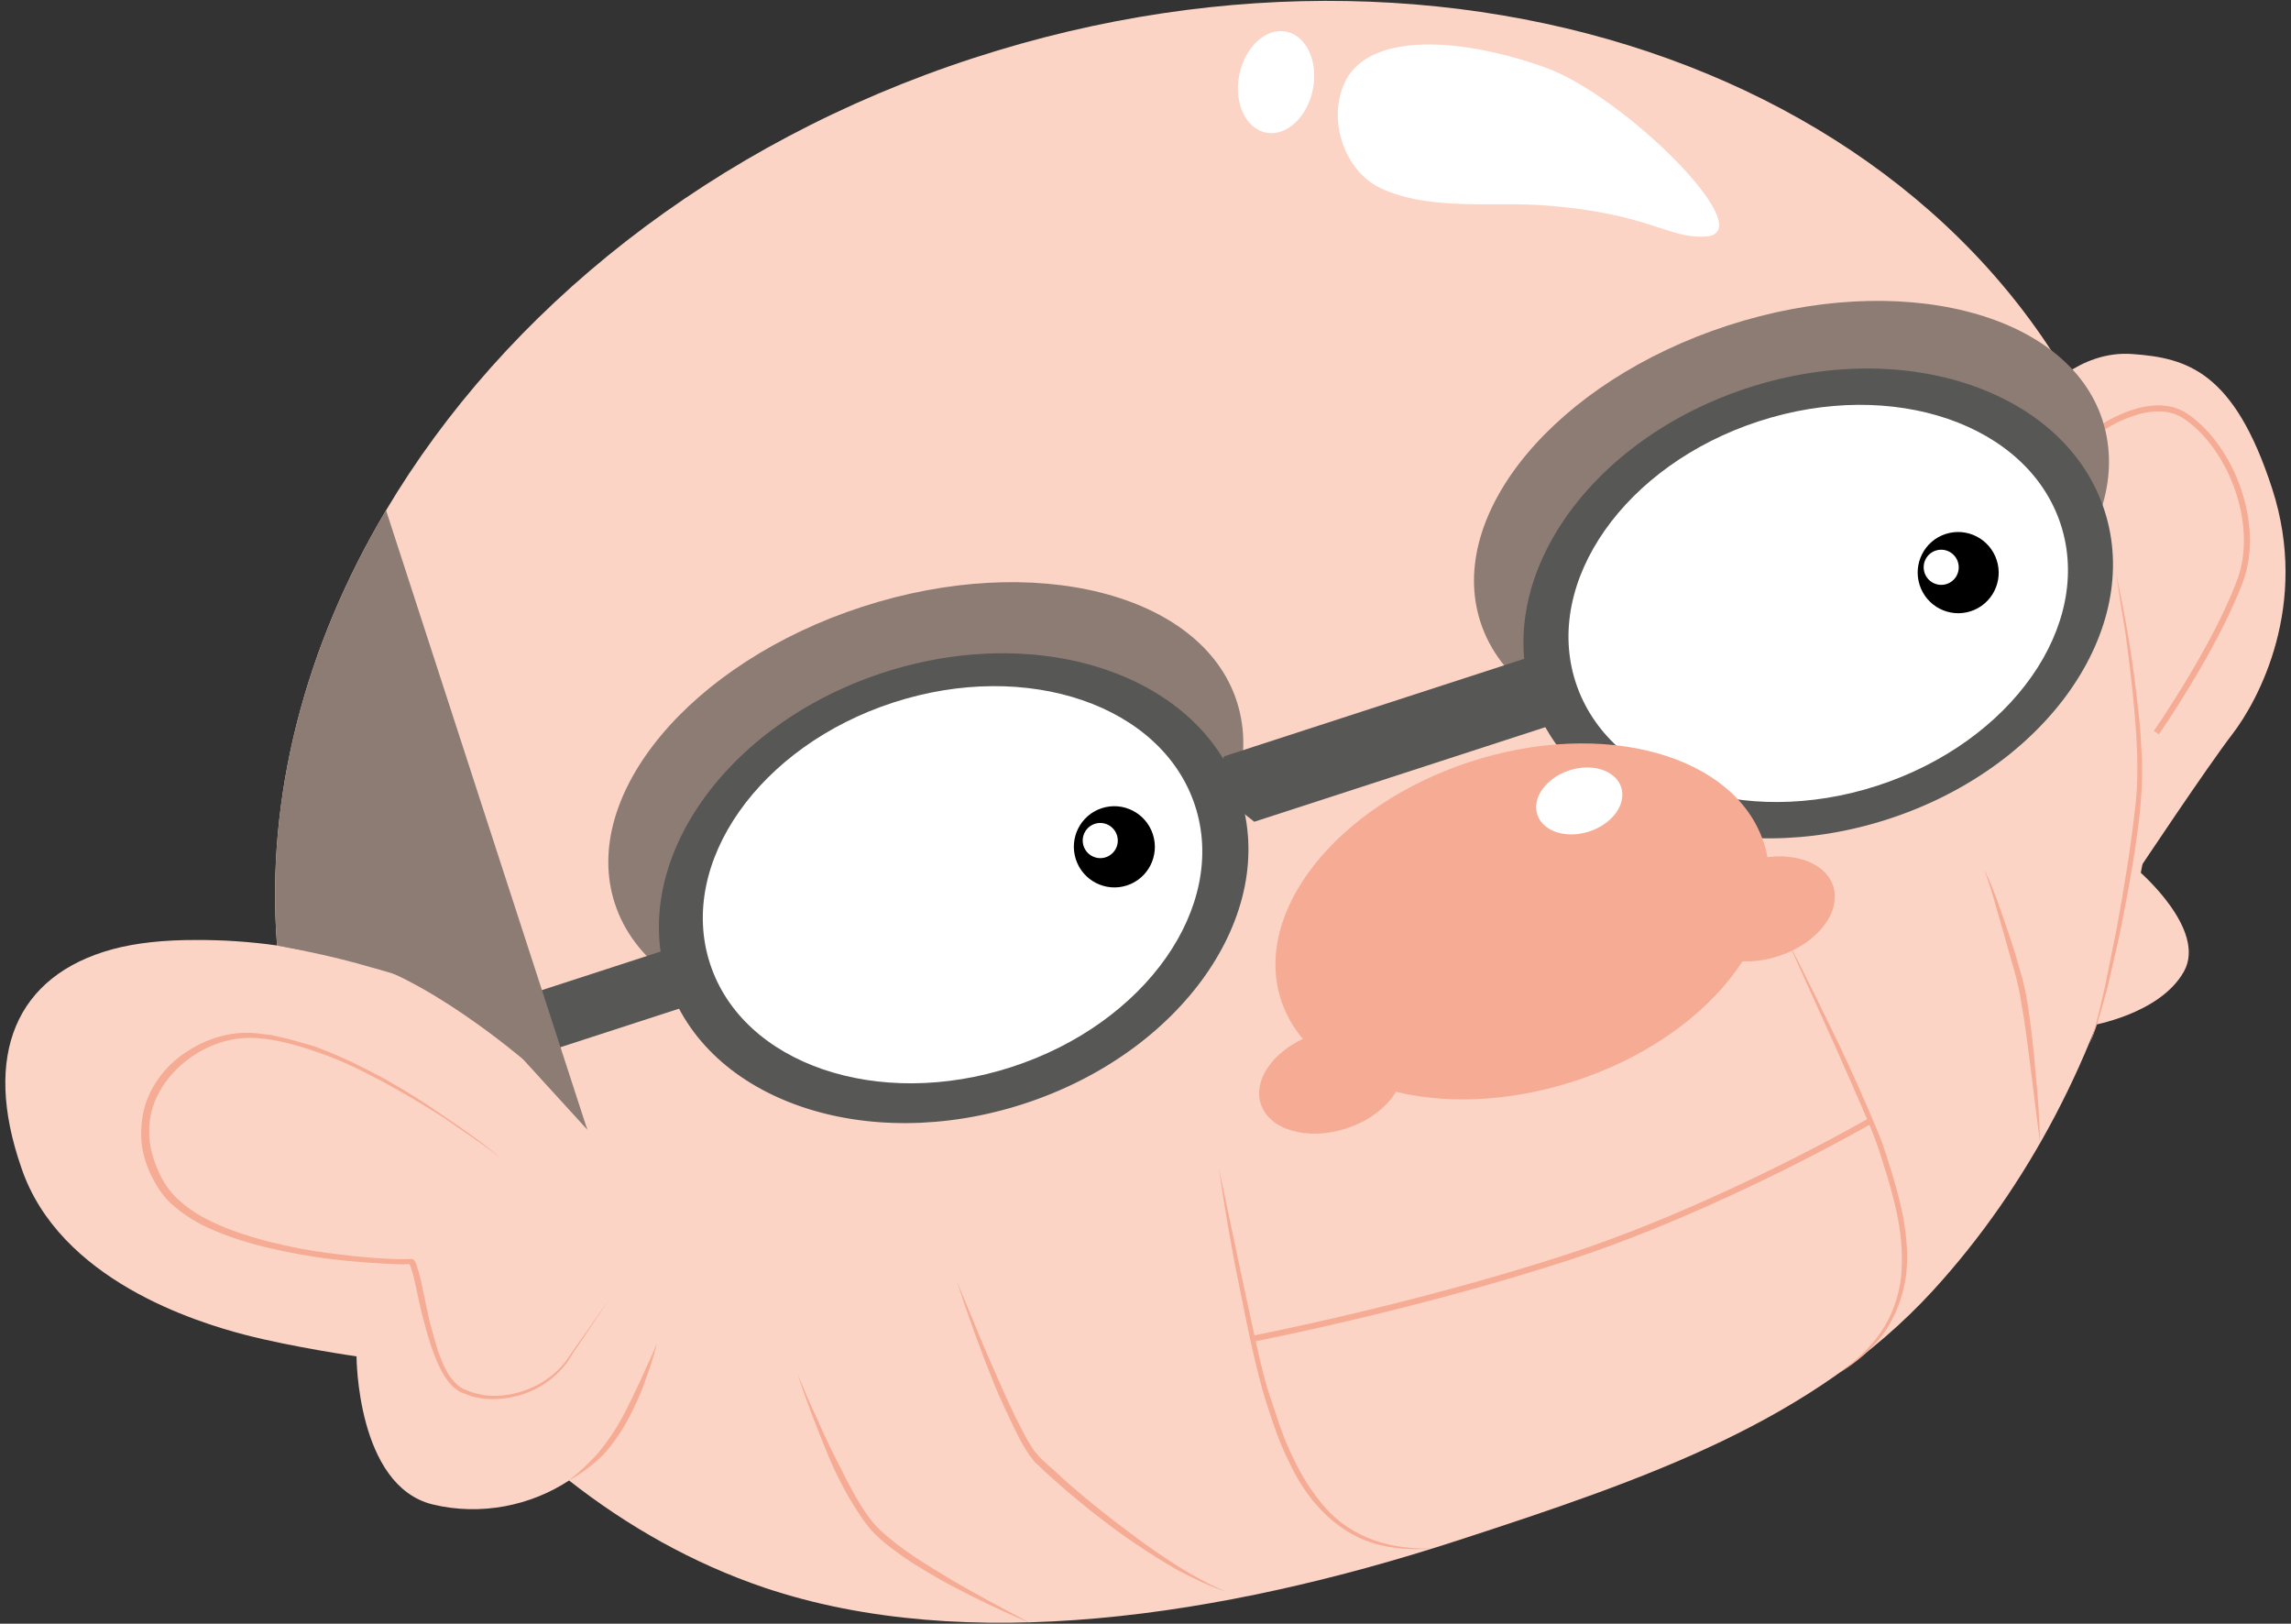 <?xml version="1.0" encoding="UTF-8"?>
<svg width="381px" height="270px" viewBox="0 0 381 270" version="1.1" xmlns="http://www.w3.org/2000/svg" xmlns:xlink="http://www.w3.org/1999/xlink">
    <rect x="0" y="0" width="381" height="270" fill="#333333" stroke="none"/>
    <!-- Generator: Sketch 63 (92445) - https://sketch.com -->
    <title>metge copy 3</title>
    <desc>Created with Sketch.</desc>
    <g id="Media" stroke="none" stroke-width="1" fill="none" fill-rule="evenodd">
        <g id="metge-copy-3" transform="translate(190, 137) rotate(-18) translate(-190, -137) translate(-6, 7)">
            <g id="Brillo">
                <path d="M360.238,108.388 C360.238,108.388 368.379,103.145 376.722,106.573 C385.165,110.001 391.899,114.538 391.899,135.006 C391.899,155.473 378.732,167.875 373.003,171.807 C367.274,175.739 351.091,188.544 351.091,188.544 C351.091,188.544 359.032,201.45 353.102,206.895 C347.071,212.44 335.512,210.625 335.512,210.625" id="Path" fill="#FBD4C5" fill-rule="nonzero"></path>
                <path d="M367.776,129.864 C367.776,174.126 338.326,221.111 296.915,244.503 C271.284,258.921 242.336,259.526 208.866,259.526 C167.655,259.526 125.239,252.367 96.995,231.395 C86.843,223.833 78.4,214.557 71.565,204.374 C64.228,206.39 55.785,205.483 48.749,201.147 C37.692,194.291 44.326,173.824 44.326,173.824 C44.326,173.824 34.677,169.085 27.742,164.649 C20.806,160.212 1.206,146.5 1.005,126.738 C0.603,106.875 10.051,96.087 26.636,96.894 C30.757,97.095 35.381,98.103 40.306,99.717 C44.427,101.027 48.749,102.741 52.87,104.758 C58.699,80.56 72.771,58.781 92.472,41.54 C121.52,16.031 162.831,0.202 208.765,0.202 C296.613,0.202 367.776,58.277 367.776,129.864 Z" id="Path" fill="#FBD4C5" fill-rule="nonzero"></path>
                <path d="M217.208,115.446 C217.208,120.487 215.499,125.326 212.384,129.561 C211.579,109.598 189.668,93.566 162.831,93.566 C135.994,93.566 114.183,109.598 113.278,129.561 C110.162,125.226 108.453,120.487 108.453,115.446 C108.453,96.591 132.777,81.266 162.831,81.266 C192.884,81.266 217.208,96.591 217.208,115.446 Z" id="Path" fill="#8D7C74" fill-rule="nonzero"></path>
                <path d="M362.851,140.652 C362.148,147.206 361.243,153.759 359.936,160.212 C359.333,163.439 358.63,166.665 357.725,169.891 C356.921,173.118 355.715,176.243 354.408,179.268 C351.694,185.318 348.578,191.065 345.362,196.812 C343.754,199.635 342.045,202.458 340.336,205.281 C338.527,208.004 336.818,210.827 334.607,213.347 C336.617,210.726 338.226,207.903 339.934,205.08 C341.543,202.257 343.151,199.333 344.759,196.509 C347.875,190.762 350.89,184.915 353.604,178.966 C356.418,173.017 357.926,166.665 359.333,160.212 C360.037,156.986 360.64,153.759 361.243,150.533 C361.746,147.206 362.248,143.979 362.851,140.652 Z" id="Path" fill="#F5AB94" fill-rule="nonzero"></path>
                <path d="M367.776,116.756 C367.776,116.756 377.828,113.631 382.049,119.277 C387.678,126.738 388.181,140.35 382.049,148.012 C374.611,157.389 361.042,167.673 361.042,167.673" id="Path" stroke="#F5AB94"></path>
                <path d="M368.581,115.446 C368.581,120.487 366.872,125.326 363.756,129.561 C362.952,109.598 341.04,93.566 314.203,93.566 C287.366,93.566 265.555,109.598 264.65,129.561 C261.534,125.226 259.826,120.487 259.826,115.446 C259.826,96.591 284.15,81.266 314.203,81.266 C344.256,81.266 368.581,96.591 368.581,115.446 Z" id="Path" fill="#8D7C74" fill-rule="nonzero"></path>
                <ellipse id="Oval" stroke="#575756" fill="#575756" fill-rule="nonzero" cx="162.831" cy="130.469" rx="49.553" ry="37.205"></ellipse>
                <ellipse id="Oval" stroke="#575756" fill="#575756" fill-rule="nonzero" cx="314.203" cy="129.864" rx="49.553" ry="37.205"></ellipse>
                <ellipse id="Oval" fill="#FFFFFF" fill-rule="nonzero" cx="162.831" cy="129.864" rx="42.416" ry="31.861"></ellipse>
                <ellipse id="Oval" fill="#FFFFFF" fill-rule="nonzero" cx="314.203" cy="129.864" rx="42.416" ry="31.861"></ellipse>
                <ellipse id="Oval" fill="#000000" fill-rule="nonzero" cx="190.371" cy="132.183" rx="6.734" ry="6.755"></ellipse>
                <ellipse id="Oval" fill="#000000" fill-rule="nonzero" cx="337.924" cy="132.183" rx="6.734" ry="6.755"></ellipse>
                <polygon id="Path" fill="#575756" fill-rule="nonzero" points="212.384 123.512 264.55 123.512 269.374 123.512 269.374 135.409 213.791 135.409 208.866 128.049"></polygon>
                <polygon id="Path" fill="#575756" fill-rule="nonzero" points="84.833 125.427 115.087 125.427 117.097 135.409 89.054 135.409 85.938 135.409"></polygon>
                <path d="M71.465,204.374 C73.676,203.567 75.686,202.66 77.696,201.45 C79.606,200.24 81.415,198.828 83.024,197.316 C84.732,195.703 86.24,194.09 87.848,192.376 C88.652,191.569 89.356,190.662 90.16,189.855 C90.964,189.048 91.668,188.141 92.472,187.233 C91.266,189.25 89.858,191.065 88.451,192.88 C87.044,194.695 85.436,196.409 83.727,198.022 C82.018,199.635 80.109,201.047 78.098,202.156 C75.988,203.164 73.776,203.971 71.465,204.374 Z" id="Path" fill="#F5AB94" fill-rule="nonzero"></path>
                <path d="M52.87,104.758 C55.282,105.766 57.594,106.976 59.906,108.186 C62.217,109.396 64.529,110.707 66.741,112.118 C68.952,113.429 71.163,114.941 73.274,116.555 C75.385,118.168 77.395,119.781 79.305,121.697 C81.214,123.512 82.823,125.73 84.23,127.948 C85.637,130.166 86.944,132.485 88.049,134.905 C90.16,139.745 91.768,144.786 92.572,149.928 C91.969,147.407 91.266,144.887 90.361,142.366 C89.456,139.946 88.451,137.526 87.346,135.207 C86.24,132.888 84.933,130.569 83.526,128.452 C82.119,126.335 80.511,124.217 78.702,122.503 C75.083,118.874 70.761,115.748 66.439,112.925 C62.016,109.9 57.493,107.279 52.87,104.758 Z" id="Path" fill="#8D7C74" fill-rule="nonzero"></path>
                <ellipse id="Oval" fill="#F5AB94" fill-rule="nonzero" cx="251.081" cy="164.951" rx="42.215" ry="27.929"></ellipse>
                <path d="M77.294,149.827 C75.184,146.702 72.771,143.677 70.459,140.652 C68.047,137.728 65.534,134.804 62.921,132.082 C60.308,129.359 57.594,126.637 54.578,124.318 C51.563,121.999 48.447,119.781 44.929,118.369 C41.512,116.958 37.592,116.857 33.973,117.865 C30.355,118.874 27.038,120.991 24.927,123.915 C23.822,125.427 23.118,127.141 22.716,128.956 C22.314,130.771 22.314,132.687 22.515,134.502 C22.716,136.316 23.218,138.131 24.123,139.745 C25.028,141.358 26.133,142.87 27.44,144.181 C30.053,146.903 33.169,149.121 36.285,151.138 C39.502,153.154 42.818,154.969 46.336,156.582 C49.754,158.196 53.272,159.708 56.89,160.918 L57.594,161.12 L57.895,161.22 L57.996,161.22 C58.096,161.22 58.197,161.321 58.197,161.321 C58.297,161.422 58.398,161.523 58.398,161.624 C58.599,162.229 58.498,162.733 58.498,163.237 C58.498,164.245 58.398,165.153 58.297,166.161 C58.096,168.077 57.895,169.992 57.694,171.807 C57.594,173.723 57.493,175.639 57.493,177.453 C57.594,179.369 57.694,181.285 58.498,182.898 C58.699,183.301 58.901,183.705 59.202,184.108 C59.504,184.41 59.805,184.713 60.207,185.015 C60.509,185.318 60.911,185.519 61.313,185.822 C61.715,186.024 62.117,186.326 62.519,186.528 C64.228,187.334 66.037,187.738 67.947,187.838 C71.666,188.04 75.485,186.931 78.4,184.41 L87.547,177.554 L78.501,184.612 C75.686,187.233 71.666,188.544 67.846,188.343 C65.936,188.242 64.027,187.838 62.217,187.032 C61.815,186.83 61.313,186.528 60.911,186.326 C60.509,186.024 60.107,185.822 59.705,185.419 C59.303,185.116 58.901,184.814 58.599,184.41 C58.297,184.007 57.996,183.604 57.795,183.1 C56.991,181.285 56.79,179.268 56.689,177.353 C56.589,175.437 56.689,173.521 56.79,171.605 C56.89,169.69 57.091,167.774 57.292,165.858 C57.393,164.951 57.493,163.943 57.493,163.035 C57.493,162.632 57.493,162.027 57.393,161.825 C57.393,161.825 57.393,161.825 57.393,161.825 C57.393,161.825 57.493,161.825 57.493,161.926 C57.493,161.926 57.393,161.926 57.393,161.926 L56.991,161.825 L56.287,161.624 C52.669,160.313 49.151,158.901 45.633,157.288 C42.115,155.675 38.798,153.86 35.481,151.844 C32.265,149.827 29.048,147.508 26.334,144.786 C25.028,143.374 23.822,141.862 22.816,140.047 C21.811,138.333 21.409,136.316 21.108,134.401 C20.907,132.485 20.907,130.469 21.409,128.553 C21.912,126.637 22.716,124.822 23.822,123.209 C26.133,119.983 29.651,117.765 33.37,116.857 C37.089,115.849 41.21,115.95 44.829,117.462 L47.442,118.672 L49.955,120.184 C50.759,120.688 51.563,121.293 52.367,121.798 L53.573,122.604 L54.679,123.512 C57.694,125.931 60.408,128.654 63.022,131.376 C65.635,134.199 68.047,137.123 70.359,140.148 C72.972,143.475 75.284,146.601 77.294,149.827 Z" id="Path" fill="#F5AB94" fill-rule="nonzero"></path>
                <path d="M52.87,104.758 C58.699,80.56 72.771,58.781 92.472,41.54 L92.472,149.827 L85.938,135.409 C85.938,135.409 74.279,116.353 63.524,110.505 C52.87,104.758 52.87,104.758 52.87,104.758 Z" id="Path" fill="#8D7C74" fill-rule="nonzero"></path>
                <path d="M113.177,199.333 C113.378,201.752 113.579,204.273 113.881,206.693 C114.183,209.113 114.384,211.633 114.786,214.053 C115.188,216.473 115.489,218.893 115.992,221.313 C116.494,223.732 117.097,226.152 118.203,228.169 C120.515,232.403 123.832,236.134 127.048,239.865 C128.656,241.679 130.365,243.494 132.074,245.309 C133.783,247.124 135.491,248.838 137.2,250.653 C133.481,247.426 129.863,243.998 126.445,240.47 C124.736,238.655 123.128,236.84 121.52,234.924 C120.012,233.008 118.505,230.992 117.298,228.774 C116.092,226.455 115.59,224.035 114.987,221.615 C114.484,219.195 114.082,216.675 113.881,214.255 C113.479,209.214 113.177,204.273 113.177,199.333 Z" id="Path" fill="#F5AB94" fill-rule="nonzero"></path>
                <path d="M291.99,181.486 C293.095,188.04 294,194.695 294.905,201.248 C295.307,204.576 295.709,207.903 296.01,211.23 C296.312,214.557 296.714,217.885 296.613,221.212 C296.613,224.539 296.513,227.866 296.111,231.294 C295.608,234.622 294.905,237.949 293.397,240.974 C291.889,243.998 289.678,246.721 286.964,248.737 C284.25,250.653 281.034,251.964 277.817,252.669 C281.034,251.661 284.049,250.35 286.663,248.334 C289.276,246.317 291.286,243.696 292.693,240.671 C294,237.646 294.804,234.42 295.206,231.194 C295.608,227.967 295.709,224.64 295.709,221.313 C295.809,217.985 295.508,214.658 295.206,211.432 L294.201,201.45 L291.99,181.486 Z" id="Path" fill="#F5AB94" fill-rule="nonzero"></path>
                <path d="M143.13,192.779 L143.834,201.652 C144.035,204.576 144.336,207.6 144.638,210.524 C144.939,213.448 145.241,216.372 145.744,219.296 C145.945,220.708 146.246,222.22 146.648,223.531 L147.05,224.539 C147.151,224.842 147.352,225.144 147.553,225.547 C147.854,226.152 148.256,226.858 148.658,227.463 C151.473,232.605 154.79,237.546 158.207,242.385 C159.916,244.805 161.725,247.124 163.635,249.443 C165.545,251.661 167.555,253.879 169.867,255.795 C167.454,254.081 165.344,251.964 163.233,249.846 C161.223,247.628 159.313,245.309 157.504,242.99 C153.885,238.251 150.669,233.311 147.653,228.068 C147.251,227.463 146.95,226.757 146.548,226.051 C146.347,225.749 146.146,225.446 146.045,225.043 L145.643,223.934 C145.241,222.422 144.939,221.01 144.738,219.498 C144.336,216.574 143.934,213.549 143.733,210.625 C143.331,204.676 143.13,198.728 143.13,192.779 Z" id="Path" fill="#F5AB94" fill-rule="nonzero"></path>
                <path d="M321.541,226.656 L323.752,215.162 C324.455,211.331 325.259,207.499 325.762,203.668 C326.466,199.837 326.365,196.005 326.566,192.073 C326.667,190.157 326.667,188.141 326.767,186.225 C326.868,184.31 326.868,182.293 326.767,180.377 C327.37,184.209 327.27,188.141 327.37,192.073 C327.37,193.989 327.37,196.005 327.27,197.921 C327.27,199.837 327.069,201.853 326.767,203.769 C326.164,207.6 325.36,211.432 324.455,215.263 C323.651,219.094 322.646,222.926 321.541,226.656 Z" id="Path" fill="#F5AB94" fill-rule="nonzero"></path>
                <path d="M190.371,188.443 L188.261,208.306 L187.255,218.288 C186.954,221.615 186.652,224.942 186.753,228.169 C186.753,231.496 186.753,234.823 187.255,238.05 C187.657,241.276 188.462,244.503 189.768,247.527 C191.075,250.552 193.186,253.174 195.799,255.19 C198.412,257.207 201.428,258.517 204.644,259.526 C201.428,258.719 198.211,257.509 195.497,255.593 C192.784,253.678 190.572,250.955 189.065,247.83 C187.557,244.805 186.753,241.478 186.351,238.151 C185.848,234.823 185.848,231.496 185.848,228.068 C185.848,224.741 186.15,221.313 186.451,218.086 C186.753,214.759 187.155,211.432 187.557,208.104 C188.261,201.551 189.266,194.997 190.371,188.443 Z" id="Path" fill="#F5AB94" fill-rule="nonzero"></path>
                <path d="M186.853,217.078 C186.853,217.078 213.791,220.405 240.728,220.405 C267.666,220.405 295.91,214.356 295.91,214.356" id="Path" stroke="#F5AB94"></path>
                <ellipse id="Oval" fill="#F5AB94" fill-rule="nonzero" cx="212.585" cy="180.377" rx="12.263" ry="8.268"></ellipse>
                <ellipse id="Oval" fill="#F5AB94" fill-rule="nonzero" cx="289.778" cy="175.336" rx="12.263" ry="8.268"></ellipse>
                <ellipse id="Oval" fill="#FFFFFF" fill-rule="nonzero" transform="translate(255.242, 19.562) rotate(-60.608) translate(-255.242, -19.562) " cx="255.242" cy="19.562" rx="8.564" ry="6.237"></ellipse>
                <path d="M315.208,66.041 C309.077,64.428 307.67,59.588 291.588,52.934 C283.547,49.606 272.892,47.892 266.258,41.641 C261.635,37.205 261.333,28.534 265.856,23.392 C271.686,16.636 285.356,20.972 298.423,30.954 C309.479,39.322 324.556,68.562 315.208,66.041 Z" id="Path" fill="#FFFFFF" fill-rule="nonzero"></path>
                <ellipse id="Oval" fill="#FFFFFF" fill-rule="nonzero" cx="188.462" cy="130.469" rx="2.915" ry="2.924"></ellipse>
                <ellipse id="Oval" fill="#FFFFFF" fill-rule="nonzero" cx="335.512" cy="130.469" rx="2.915" ry="2.924"></ellipse>
                <ellipse id="Oval" fill="#FFFFFF" fill-rule="nonzero" cx="266.258" cy="148.819" rx="7.337" ry="5.344"></ellipse>
            </g>
        </g>
    </g>
</svg>
